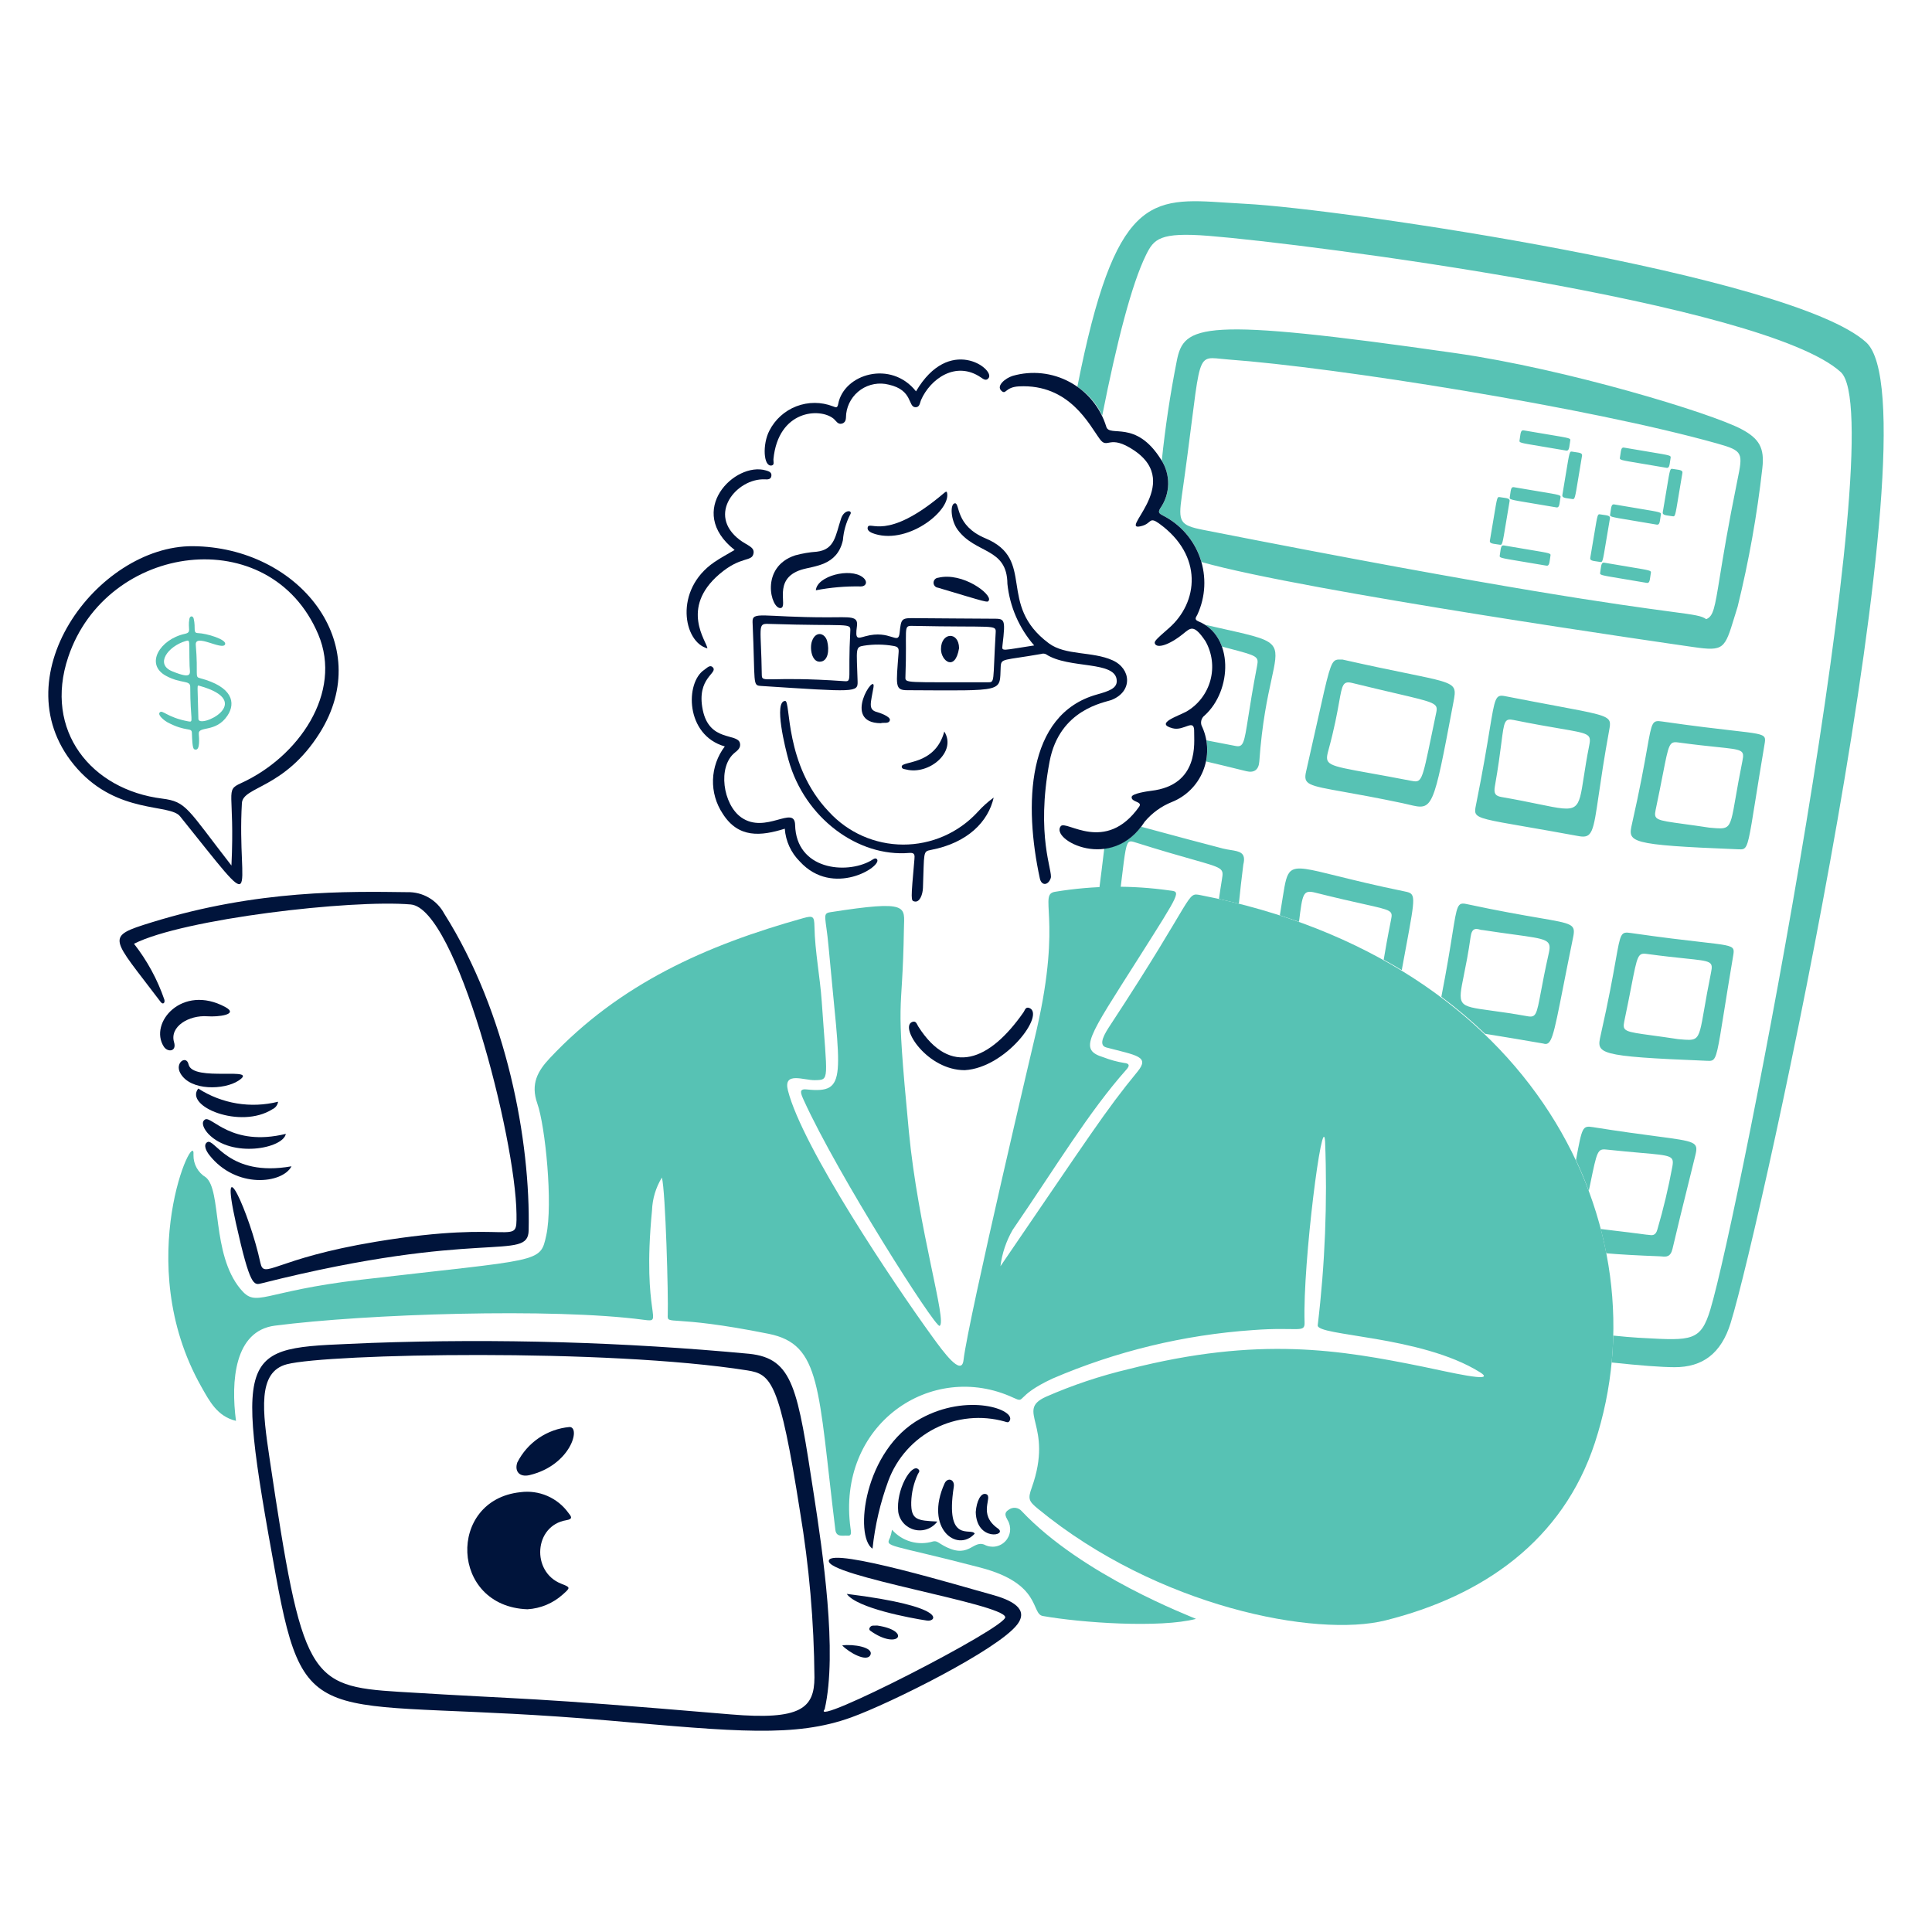 <svg width="300" height="300" viewBox="0 0 300 300" fill="none" xmlns="http://www.w3.org/2000/svg">
<path d="M29.951 84.813C46.301 84.933 58.451 99.883 49.613 113.868C44.159 122.505 37.713 122.086 37.562 124.711C36.75 138.877 41.084 143.1 27.954 126.75C26.369 124.777 18.371 126.45 12.054 119.424C-0.403 105.537 15.059 84.704 29.951 84.813ZM35.939 134.4C36.488 122.758 34.842 122.783 37.407 121.617C46.356 117.552 53.252 107.56 49.419 98.508C41.951 80.868 16.56 84.236 10.592 102.033C6.75 113.474 14.183 122.629 25.167 124.005C28.998 124.483 29.043 125.541 35.939 134.4Z" fill="#00143B"/>
<path d="M30.402 100.138C30.801 104.907 30.2 105.088 31.046 105.304C36.138 106.638 36.648 109.149 35.31 111.136C33.51 113.817 30.777 112.678 30.867 113.95C30.92 114.69 31.064 116.425 30.396 116.397C30.023 116.38 29.88 116.341 29.796 113.793C29.765 112.893 28.904 113.713 25.974 112.143C25.59 111.936 24.44 111.063 24.788 110.643C25.217 110.122 25.875 111.393 29.24 112.015C30.14 112.179 29.54 111.945 29.54 106.644C29.54 105.576 28.128 106.212 25.79 104.95C22.433 103.135 24.864 99.261 28.685 98.428C29.826 98.18 29.115 97.694 29.408 96.094C29.498 95.6 29.963 95.579 30.078 96.07C30.432 97.587 29.909 98.286 30.746 98.307C32.042 98.34 35.292 99.305 34.946 100.068C34.5 101.05 30.248 98.284 30.402 100.138ZM30.956 106.488C30.533 106.369 30.693 106.224 30.806 111.631C30.837 113.262 39.956 108.997 30.956 106.488ZM29.438 103.407C29.324 99.432 29.607 99.308 28.815 99.544C26.081 100.36 24.015 103.137 26.754 104.245C30.024 105.57 29.471 104.569 29.438 103.407Z" fill="#57c2b4"/>
<path fill-rule="evenodd" clip-rule="evenodd" d="M289.781 53.16C278.274 42.684 208.169 32.4 193.417 31.65C192.38 31.597 191.389 31.532 190.438 31.469C178.63 30.688 173.158 30.326 167.291 60.05C168.874 61.115 170.254 62.591 171.154 64.527C173.413 53.113 175.735 44.093 177.947 39.6C179.174 37.108 180.067 36.022 187.697 36.625C202.835 37.825 274.009 47.001 285.832 57.775C294.049 65.262 270.074 188.442 265.582 203.339C264.097 208.26 262.663 208.181 255.16 207.764C254.89 207.749 254.611 207.732 254.323 207.717C253.381 207.666 252.076 207.551 250.505 207.389C250.471 208.793 250.387 210.186 250.252 211.565C254.537 212.027 257.921 212.288 260 212.297C264.386 212.319 267.269 210.155 268.728 205.448C273.584 189.798 301.13 63.492 289.781 53.16ZM249.422 194.61C251.539 194.796 254.242 194.945 257.674 195.075C257.788 195.08 257.903 195.09 258.019 195.099C258.713 195.162 259.4 195.224 259.709 193.904C260.48 190.595 261.298 187.301 262.114 184.007L262.117 183.996C262.496 182.46 262.877 180.926 263.254 179.388C263.762 177.308 263.345 177.252 257.138 176.432H257.137C254.787 176.121 251.609 175.701 247.339 175.02C245.719 174.762 245.671 175.019 244.739 180.009C244.732 180.051 244.723 180.093 244.715 180.137C245.452 181.716 246.116 183.312 246.709 184.917C246.793 184.512 246.872 184.131 246.946 183.774C247.997 178.695 248.066 178.356 249.463 178.505C251.68 178.742 253.435 178.895 254.821 179.018H254.822C259.558 179.433 259.97 179.469 259.687 181.121C259.077 184.431 258.298 187.709 257.35 190.938C257.079 191.909 256.516 191.826 256.043 191.757C255.92 191.739 255.803 191.721 255.7 191.724C253.666 191.448 252.031 191.256 250.724 191.102C249.874 191.001 249.161 190.916 248.567 190.836C248.894 192.093 249.179 193.352 249.422 194.61ZM230.602 160.527C230.972 160.587 231.361 160.65 231.767 160.718H231.769H231.776C233.869 161.06 236.453 161.483 239.641 162.041C240.914 162.456 241.178 161.117 242.734 153.228C243.142 151.155 243.64 148.632 244.268 145.569C244.69 143.51 244.277 143.439 238.919 142.52C236.413 142.09 232.823 141.474 227.731 140.382C226.318 140.074 226.243 140.537 225.512 145.112V145.112C225.166 147.286 224.67 150.389 223.812 154.779C226.251 156.6 228.514 158.522 230.602 160.527ZM217.664 150.642C217.909 149.306 218.128 148.12 218.323 147.068L218.326 147.059L218.327 147.05V147.046L218.329 147.044C219.851 138.836 219.862 138.778 218.068 138.411C213.53 137.482 210.151 136.645 207.616 136.018C203.302 134.949 201.437 134.487 200.483 135.216C199.759 135.77 199.558 137.011 199.205 139.196L199.129 139.675L199.088 139.923C198.968 140.656 198.85 141.397 198.734 142.134C199.742 142.456 200.734 142.791 201.71 143.138C201.71 143.127 201.712 143.117 201.713 143.106C202.252 138.744 202.328 138.131 204.251 138.615C207.601 139.457 210.028 139.998 211.777 140.388C216.22 141.379 216.289 141.394 215.99 142.875C215.461 145.501 215.114 147.503 214.859 149.02C215.815 149.547 216.749 150.089 217.664 150.642ZM192.373 140.323C192.55 138.546 192.769 136.53 193.061 134.25C193.532 132.378 192.485 132.211 191.08 131.987V131.987C190.702 131.926 190.298 131.862 189.89 131.759C185.813 130.701 182.668 129.85 180.239 129.192L180.238 129.192L180.235 129.191V129.191V129.191H180.233V129.191V129.191H180.232V129.191C179.066 128.875 178.066 128.604 177.206 128.377C175.768 130.236 173.827 131.446 171.469 131.745C171.182 134.201 170.917 136.279 170.689 138.039C171.766 138.028 172.868 138.037 173.983 138.062C174.037 137.615 174.088 137.193 174.136 136.796C174.691 132.19 174.848 130.887 175.408 130.681C175.63 130.6 175.913 130.689 176.309 130.814L176.36 130.83C180.335 132.084 183.164 132.884 185.167 133.451C189.977 134.813 190.025 134.826 189.745 136.53C189.56 137.648 189.409 138.667 189.278 139.593C190.325 139.824 191.356 140.068 192.373 140.323ZM187.268 118.236C189.092 118.664 191.164 119.161 193.514 119.748C194.728 120.048 195.452 119.547 195.544 118.248C195.967 112.229 196.838 108.242 197.434 105.516V105.516C197.996 102.937 198.314 101.486 197.774 100.508C197.078 99.249 194.962 98.774 190.118 97.69C189.214 97.487 188.215 97.263 187.112 97.009C188.38 97.815 189.248 99.013 189.746 100.399C190.111 100.495 190.453 100.585 190.772 100.67V100.67L190.774 100.67V100.67C195.305 101.865 195.485 101.912 195.191 103.44C194.521 106.93 194.119 109.486 193.828 111.339C193.195 115.377 193.085 116.075 191.851 115.832C190.151 115.498 188.651 115.212 187.327 114.959C187.405 115.406 187.447 115.859 187.454 116.315C187.463 116.962 187.4 117.606 187.268 118.236ZM186.566 87.269C202.534 91.811 260.374 100.105 262.897 100.467L262.982 100.479C267.688 101.16 267.814 100.746 269.314 95.842V95.841L269.318 95.827C269.468 95.334 269.633 94.796 269.818 94.209C271.561 87.129 272.843 79.943 273.656 72.697C274.023 69.538 273.151 68.107 270.451 66.658C265.765 64.15 243.223 57.3 226.051 54.84C186.301 49.14 183.817 50.431 182.722 56.079C181.711 61.191 180.937 66.346 180.401 71.527C181.073 72.615 181.42 73.874 181.4 75.156C181.379 76.492 180.961 77.791 180.197 78.888C179.818 79.51 179.915 79.697 180.557 80.04C183.278 81.403 185.362 83.771 186.367 86.644C186.44 86.851 186.506 87.059 186.566 87.269ZM269.753 74.719C268.322 81.747 267.559 86.448 267.046 89.611C266.26 94.457 266.06 95.69 264.94 96.142C264.2 95.613 263.246 95.485 259.379 94.968C252.01 93.982 234.058 91.58 186.842 82.281C183.172 81.559 182.942 81.031 183.512 77.013C184.208 72.153 184.685 68.38 185.056 65.455C185.926 58.577 186.203 56.392 187.319 55.805C187.84 55.532 188.54 55.606 189.569 55.714C189.929 55.752 190.33 55.794 190.775 55.827C207.299 57.027 246.638 63.235 266.675 68.877C270.71 70.014 270.649 70.315 269.779 74.589L269.752 74.719H269.753ZM218.324 104.523V104.523C215.87 104.021 212.656 103.364 208.46 102.415C208.388 102.415 208.319 102.413 208.253 102.412C207.929 102.406 207.673 102.402 207.451 102.486C206.614 102.805 206.26 104.395 204.568 111.983V111.985C204.098 114.094 203.525 116.666 202.81 119.802C202.342 121.833 203.093 121.967 208.688 122.965L208.69 122.965C210.89 123.358 213.839 123.884 217.759 124.711C218.125 124.788 218.461 124.869 218.771 124.943C222.502 125.832 222.521 125.837 225.64 109.291L225.68 109.074C225.869 108.079 225.995 107.421 225.769 106.924C225.327 105.955 223.553 105.592 218.324 104.523ZM216.67 107.648C222.859 109.093 223.324 109.201 223.024 110.623C222.749 111.926 222.512 113.074 222.304 114.086L222.301 114.098V114.099C220.76 121.554 220.759 121.559 219.034 121.224C216.479 120.728 214.406 120.355 212.729 120.053C206 118.843 205.651 118.78 206.269 116.524C207.211 113.09 207.641 110.68 207.934 109.038V109.038C208.424 106.295 208.531 105.698 210.002 106.059C212.747 106.732 214.933 107.243 216.668 107.648L216.67 107.648ZM230.251 144.42C230.12 144.431 229.96 144.388 229.787 144.343C229.235 144.197 228.56 144.019 228.359 145.452C227.999 148.013 227.606 149.953 227.306 151.434C226.834 153.765 226.591 154.959 227.072 155.654C227.576 156.384 228.881 156.563 231.556 156.927H231.557C233.003 157.125 234.85 157.377 237.185 157.8C238.514 158.04 238.609 157.535 239.267 154.031V154.029C239.539 152.58 239.908 150.62 240.499 147.988C240.964 145.918 240.299 145.827 235.054 145.109L235.052 145.109L235.051 145.109C233.75 144.931 232.168 144.714 230.251 144.42ZM229.126 126.267C229.45 127.08 231.1 127.366 236.894 128.369V128.369L236.899 128.369C239.035 128.739 241.735 129.207 245.14 129.834C247.255 130.225 247.406 129.194 248.255 123.384V123.383C248.608 120.968 249.082 117.726 249.868 113.416L249.871 113.398C249.982 112.785 250.063 112.345 249.923 111.992C249.566 111.09 247.777 110.756 241.424 109.569H241.423L241.421 109.568V109.568C239.363 109.184 236.828 108.71 233.71 108.099C232.216 107.807 232.135 108.299 231.302 113.355C230.884 115.899 230.275 119.598 229.201 124.933L229.195 124.966C229.079 125.536 228.997 125.943 229.126 126.267ZM242.21 113.126C246.755 113.903 247.127 113.966 246.778 115.725C246.379 117.727 246.127 119.355 245.924 120.668C245.521 123.282 245.309 124.646 244.522 125.219C243.662 125.846 242.114 125.527 238.874 124.859C237.371 124.55 235.504 124.165 233.173 123.765C232.235 123.601 231.917 123.27 232.123 122.101C232.655 119.077 232.936 116.893 233.135 115.333V115.33V115.33V115.33C233.564 111.982 233.624 111.515 235.033 111.801C238.153 112.434 240.482 112.831 242.209 113.126H242.21ZM250.874 149.17V149.17V149.172C250.45 151.56 249.802 155.207 248.551 160.739L248.548 160.754C247.904 163.623 247.813 164.028 264.935 164.715L265.064 164.721C265.394 164.736 265.648 164.747 265.858 164.657C266.545 164.363 266.767 162.978 267.713 157.049C268.063 154.866 268.509 152.069 269.114 148.482V148.481V148.481C269.2 147.971 269.258 147.623 269.132 147.366C268.859 146.81 267.721 146.681 264.127 146.271C261.745 145.999 258.284 145.605 253.282 144.882C251.678 144.65 251.651 144.804 250.874 149.17ZM263.228 161.247C262.75 161.55 262.039 161.486 260.839 161.379L260.539 161.352H260.551C258.946 161.108 257.633 160.929 256.564 160.782C252.287 160.197 251.896 160.145 252.217 158.595C252.686 156.36 253.033 154.589 253.306 153.189L253.307 153.18C254.252 148.33 254.33 147.936 255.719 148.125C258.304 148.477 260.251 148.68 261.71 148.832C265.777 149.255 266.039 149.283 265.685 151.031C265.205 153.393 264.886 155.234 264.638 156.663C264.128 159.606 263.92 160.809 263.228 161.247ZM255.745 116.334V116.334C256.52 111.964 256.547 111.809 258.152 112.041C263.158 112.764 266.618 113.159 269 113.431H269.002C272.593 113.841 273.73 113.97 274.004 114.525C274.13 114.783 274.072 115.131 273.985 115.641V115.641C273.38 119.225 272.933 122.022 272.585 124.203L272.584 124.206C271.637 130.136 271.415 131.52 270.726 131.815C270.518 131.905 270.264 131.894 269.934 131.879L269.805 131.874C252.677 131.19 252.769 130.786 253.418 127.914L253.421 127.899C254.672 122.369 255.32 118.722 255.745 116.334ZM265.709 128.541C266.909 128.648 267.62 128.712 268.098 128.41C268.791 127.972 269 126.768 269.51 123.821V123.821V123.82C269.758 122.391 270.077 120.552 270.555 118.192C270.911 116.445 270.649 116.418 266.578 115.994C265.118 115.842 263.171 115.639 260.59 115.288C259.207 115.101 259.13 115.491 258.196 120.277V120.277L258.194 120.282C257.918 121.694 257.567 123.486 257.087 125.758C256.76 127.306 257.158 127.36 261.436 127.945V127.946L261.437 127.946C262.504 128.092 263.812 128.271 265.409 128.514L265.709 128.541ZM254.797 71.97C255.797 72.136 257.098 72.352 258.79 72.644C259.184 72.711 259.244 72.27 259.334 71.621V71.62C259.357 71.46 259.381 71.286 259.412 71.105C259.477 70.726 259.45 70.721 256.18 70.179C255.176 70.013 253.868 69.796 252.164 69.502C251.771 69.434 251.709 69.874 251.621 70.523C251.599 70.684 251.575 70.858 251.543 71.04C251.477 71.42 251.506 71.424 254.797 71.97ZM253.325 80.801C249.988 80.249 249.959 80.244 250.025 79.863C250.057 79.681 250.08 79.508 250.102 79.347C250.191 78.697 250.253 78.257 250.648 78.324C252.341 78.616 253.643 78.832 254.644 78.998C257.931 79.543 257.959 79.548 257.894 79.926C257.863 80.108 257.84 80.281 257.818 80.441C257.729 81.095 257.669 81.534 257.273 81.465C255.607 81.179 254.32 80.966 253.325 80.801ZM251.729 89.839C252.73 90.005 254.03 90.22 255.722 90.511C256.115 90.582 256.175 90.141 256.265 89.492V89.491C256.288 89.33 256.312 89.156 256.343 88.974C256.409 88.594 256.381 88.59 253.09 88.044L253.088 88.044L253.084 88.043L253.081 88.042C252.082 87.877 250.784 87.661 249.097 87.371C248.696 87.302 248.635 87.758 248.545 88.424V88.426L248.543 88.431V88.433C248.524 88.582 248.501 88.742 248.474 88.909C248.408 89.289 248.437 89.294 251.729 89.839ZM248.471 87.259C248.287 87.227 248.111 87.203 247.949 87.181C247.303 87.091 246.865 87.03 246.932 86.637C247.201 85.074 247.402 83.867 247.555 82.936L247.556 82.933C248.063 79.862 248.074 79.803 248.453 79.869C248.622 79.897 248.786 79.919 248.939 79.939C249.605 80.029 250.06 80.091 249.992 80.491C249.724 82.052 249.524 83.257 249.37 84.187V84.187C248.861 87.267 248.851 87.324 248.471 87.259ZM259.244 80.096C259.396 80.116 259.559 80.138 259.73 80.166C260.114 80.231 260.126 80.157 260.636 77.065V77.059C260.788 76.141 260.982 74.956 261.245 73.43C261.312 73.035 260.872 72.974 260.222 72.885C260.062 72.862 259.887 72.838 259.706 72.807C259.326 72.742 259.313 72.818 258.811 75.863V75.863V75.863V75.864V75.864V75.864V75.864V75.865L258.809 75.879C258.656 76.803 258.458 77.999 258.193 79.545C258.122 79.944 258.578 80.006 259.244 80.096ZM243.203 69.966C241.499 69.672 240.191 69.455 239.188 69.289C235.919 68.747 235.891 68.743 235.955 68.364C235.982 68.194 236.005 68.032 236.026 67.88V67.878V67.878C236.116 67.212 236.177 66.757 236.578 66.825C238.273 67.117 239.576 67.333 240.578 67.499C243.862 68.044 243.89 68.049 243.826 68.427C243.794 68.609 243.77 68.782 243.748 68.943C243.659 69.593 243.598 70.033 243.203 69.966ZM237.737 78.124L237.739 78.124L237.74 78.125C238.733 78.289 240.02 78.503 241.685 78.789C242.083 78.856 242.143 78.415 242.231 77.765C242.254 77.605 242.276 77.431 242.308 77.25C242.372 76.871 242.345 76.867 239.074 76.324L239.072 76.324L239.069 76.324C238.067 76.157 236.762 75.941 235.061 75.648C234.661 75.578 234.599 76.034 234.509 76.7C234.488 76.852 234.467 77.015 234.439 77.185C234.373 77.567 234.401 77.572 237.737 78.124ZM240.131 87.835C238.474 87.551 237.191 87.338 236.2 87.174C232.847 86.619 232.819 86.614 232.885 86.233C232.912 86.063 232.934 85.9 232.955 85.747V85.747C233.045 85.081 233.107 84.625 233.507 84.694C235.208 84.987 236.513 85.204 237.517 85.37L237.518 85.37L237.52 85.371C240.791 85.913 240.818 85.918 240.754 86.296C240.724 86.473 240.701 86.641 240.68 86.798V86.8C240.59 87.457 240.53 87.904 240.131 87.835ZM232.399 84.512C232.552 84.532 232.714 84.554 232.885 84.582C233.278 84.65 233.288 84.589 233.846 81.188C233.992 80.307 234.173 79.201 234.409 77.814C234.476 77.415 234.02 77.353 233.354 77.264C233.201 77.243 233.038 77.221 232.867 77.193C232.487 77.127 232.477 77.186 231.968 80.26V80.262V80.264C231.814 81.194 231.614 82.399 231.346 83.96C231.277 84.36 231.733 84.422 232.399 84.511V84.512ZM243.658 77.419C242.992 77.329 242.534 77.268 242.602 76.867C242.834 75.489 243.016 74.389 243.158 73.511L243.16 73.507C243.71 70.144 243.724 70.063 244.117 70.129C244.3 70.161 244.475 70.186 244.637 70.208C245.285 70.298 245.725 70.36 245.659 70.752C245.42 72.158 245.237 73.275 245.093 74.161L245.092 74.166C244.549 77.478 244.536 77.557 244.144 77.49C243.972 77.462 243.811 77.44 243.658 77.419Z" fill="#57c2b4"/>
<path d="M155.347 196.622C169.288 176.244 171.574 172.563 176.632 166.401C178.563 164.049 176.566 163.904 171.792 162.651C170.403 162.287 171.601 160.401 172.392 159.201C185.907 138.613 184.119 138.549 186.474 139.008C238.285 149.083 258.61 190.643 247.647 224.043C242.682 239.169 230.364 247.818 215.122 251.618C204.385 254.295 179.791 249.566 161.22 234.32C159.72 233.094 159.585 232.751 160.213 230.99C163.701 221.216 157.609 219.095 162.385 216.903C166.537 215.081 170.845 213.639 175.257 212.594C195.546 207.419 208.191 209.634 220.962 212.22C224.424 212.921 232.776 214.931 229.789 213.069C220.618 207.356 204.348 207.486 204.616 205.775C205.749 196.31 206.131 186.771 205.759 177.246C205.393 172.047 202.269 196.154 202.573 205.325C202.632 207.083 201.633 205.995 194.556 206.535C183.826 207.273 173.298 209.822 163.417 214.071C157.429 216.866 159.384 217.971 157.348 217.034C144.645 211.148 129.844 221.168 132.07 237.324C132.139 237.825 132.313 238.538 131.598 238.46C130.948 238.389 129.865 238.775 129.715 237.56C127.002 215.442 127.534 208.749 119.337 207.11C103.86 204.009 103.614 205.91 103.686 204.15C103.8 201.344 103.344 184.95 102.778 182.85C101.838 184.386 101.31 186.14 101.245 187.94C99.622 204.674 103.285 205.382 99.96 204.938C85.836 203.057 56.806 204.024 42.676 205.848C36.397 206.658 35.83 214.461 36.643 220.631C33.73 219.936 32.523 217.562 31.243 215.297C20.301 195.905 30.396 174.663 30.043 179.339C30.027 180.033 30.195 180.72 30.529 181.328C30.864 181.937 31.353 182.447 31.948 182.805C34.462 184.814 32.8 194.679 37.335 200.151C39.855 203.192 40.531 200.526 56.005 198.72C84.136 195.437 83.868 196.209 84.828 191.804C85.878 186.95 84.678 174.866 83.434 171.354C82.347 168.278 83.526 166.28 85.362 164.322C96.214 152.757 109.662 146.772 124.708 142.572C126.259 142.138 126.438 142.281 126.468 143.874C126.544 147.786 127.332 151.628 127.6 155.522C128.452 167.895 128.872 167.672 126.538 167.727C124.836 167.772 121.588 166.317 122.347 169.319C124.575 178.131 138.784 199.31 144.79 207.584C146.433 209.847 149.31 213.827 149.613 211.208C150.349 204.822 160.962 159.935 160.968 159.908C165.046 142.126 161.062 138.831 163.945 138.457C169.798 137.499 175.762 137.438 181.633 138.274C183.348 138.478 183.421 138.315 176.895 148.614C168.811 161.373 167.436 162.968 171.399 164.195C172.417 164.588 173.472 164.876 174.549 165.051C175.456 165.137 175.405 165.521 174.916 166.071C169.038 172.697 164.106 180.963 157.239 190.983C156.24 192.719 155.596 194.636 155.347 196.622Z" fill="#57c2b4"/>
<path d="M156.093 251.1C155.756 249.012 128.145 244.717 128.702 242.314C129.183 240.232 149.669 246.441 153.915 247.588C157.083 248.446 159.842 249.82 157.938 252.277C154.917 256.177 138.323 264.454 132.18 266.677C123.48 269.827 114.254 268.887 94.569 267.165C49.736 263.244 47.507 270.315 42.819 244.593C36.069 207.501 37.404 209.475 57.707 208.528C77.268 207.828 96.855 208.392 116.343 210.216C123.203 210.943 123.843 215.635 126.362 231.999C127.727 240.861 130.085 256.578 128.055 265.41C125.478 268.471 156.354 252.7 156.093 251.1ZM44.55 211.839C39.936 213.039 40.763 219.103 41.87 226.539C46.928 260.496 47.912 261.84 61.97 262.705C83.672 264.042 80.103 263.382 113.468 266.211C124.341 267.133 126.455 265.24 126.467 260.466C126.398 251.817 125.646 243.186 124.217 234.655C121.058 214.537 119.768 213.384 116.045 212.794C94.2 209.34 50.897 210.196 44.55 211.839Z" fill="#00143B"/>
<path d="M140.362 144.162C140.123 159.131 138.95 152.918 141.127 175.685C142.577 190.868 147.143 205.395 145.894 205.878C145.19 206.151 130.105 182.463 124.832 170.888C124.316 169.755 124.019 169.038 125.245 169.166C131.77 169.844 130.495 167.318 128.65 146.899C128.243 142.399 127.636 141.85 128.92 141.649C141.337 139.707 140.416 140.769 140.362 144.162Z" fill="#57c2b4"/>
<path d="M20.807 146.55C22.851 149.157 24.444 152.088 25.52 155.222C25.658 155.729 25.304 156.056 24.948 155.585C17.271 145.412 16.167 145.506 23.561 143.219C40.037 138.119 54.14 138.419 63.263 138.536C64.429 138.506 65.581 138.802 66.59 139.389C67.598 139.976 68.424 140.832 68.975 141.861C78.725 157.296 82.382 177.236 82.089 191.061C81.986 195.947 74.639 190.701 40.614 199.274C39.414 199.574 38.858 199.889 36.639 189.95C33.878 177.581 38.789 188.421 40.427 196.068C41.012 198.797 42.464 195.456 58.371 192.815C80.121 189.204 80.259 193.893 80.201 188.531C80.072 176.606 70.833 141.039 63.774 140.444C54.545 139.65 28.418 142.676 20.807 146.55Z" fill="#00143B"/>
<path d="M160.588 100.224C158.252 97.542 156.8 94.207 156.43 90.67C156.388 84.988 151.507 86.076 148.697 82.248C147.598 80.748 147.497 78.177 148.291 78.151C149.084 78.126 148.291 81.615 153.016 83.589C160.951 86.911 154.709 93.831 162.866 99.895C165.458 101.823 169.582 101.104 172.751 102.526C175.673 103.839 175.901 107.358 172.627 108.676C171.577 109.096 164.527 110.064 162.979 118.246C160.79 129.858 163.522 135.292 163.157 136.354C162.755 137.529 161.719 137.566 161.467 136.407C159.023 125.142 159.283 110.94 170.317 107.845C172.199 107.319 173.431 106.893 173.41 105.73C173.35 102.51 165.977 103.941 162.418 101.59C162.307 101.534 162.187 101.501 162.062 101.493C161.939 101.484 161.815 101.501 161.698 101.542C155.746 102.592 155.456 102.171 155.386 103.554C155.185 107.509 156.302 107.245 140.864 107.175C138.925 107.166 139.148 106.48 139.538 101.269C139.583 100.65 139.426 100.419 138.767 100.306C137.236 100.035 135.671 100.02 134.135 100.261C132.785 100.477 133.013 100.653 133.168 105.811C133.219 107.551 132.833 107.461 118.208 106.516C116.801 106.425 117.295 106.38 116.858 96.607C116.779 94.839 118.358 95.857 128.491 95.857C132.041 95.857 133.291 95.587 133.064 97.239C132.764 99.387 133.168 99.129 134.381 98.796C138.281 97.725 139.472 100.273 139.687 98.289C139.942 95.925 139.957 95.958 142.369 95.991C146.189 96.043 150.011 96.027 153.835 96.07C156.005 96.096 156.193 95.787 155.659 100.255C155.549 101.2 155.597 100.98 160.588 100.224ZM132.032 98.041C132.109 96.621 132.005 97.291 119.267 96.876C117.581 96.82 118.187 97.35 118.291 104.809C118.309 106.159 119.041 104.923 131.14 105.774C132.358 105.859 131.636 105.441 132.032 98.041ZM153.343 105.945C154.532 105.945 154.144 106.075 154.609 98.22C154.685 96.931 154.442 97.455 141.644 97.186C140.177 97.155 140.881 97.504 140.594 105.124C140.557 106.12 140.557 105.915 153.343 105.945Z" fill="#00143B"/>
<path d="M164.712 128.29C165.542 127.255 171.642 132.654 176.879 125.275C177.492 124.411 175.622 124.602 175.725 123.741C175.79 123.213 178.199 122.862 178.725 122.8C186.321 121.918 185.384 115.173 185.43 113.704C185.504 111.355 183.918 113.586 182.064 113.082C179.276 112.332 182.856 111.237 184.241 110.484C186.068 109.415 187.4 107.67 187.952 105.626C188.502 103.583 188.226 101.404 187.184 99.562C185.333 96.811 184.856 97.516 183.666 98.463C181.44 100.237 179.721 100.651 179.36 99.999C179.157 99.631 179.381 99.391 181.503 97.54C186.093 93.537 186.857 86.245 179.991 81.295C178.443 80.179 178.82 81.229 177.393 81.645C173.121 82.885 183.956 75.234 176.115 69.945C172.19 67.299 172.013 69.853 170.781 68.185C169.131 65.953 166.065 59.604 158.241 59.994C156.035 60.103 156.243 61.372 155.495 60.682C154.647 59.904 156.131 58.713 157.239 58.368C160.211 57.511 163.401 57.856 166.121 59.33C168.84 60.803 170.871 63.287 171.777 66.244C172.269 68.004 176.361 65.044 180.303 71.388C181.032 72.507 181.412 73.819 181.391 75.155C181.37 76.492 180.951 77.791 180.188 78.888C179.808 79.512 179.907 79.698 180.548 80.04C183.266 81.406 185.348 83.774 186.353 86.646C187.358 89.517 187.206 92.667 185.933 95.43C185.783 95.785 185.319 96.171 186.096 96.489C191.588 98.739 191.36 107.203 187.052 111.099C186.777 111.304 186.59 111.604 186.525 111.94C186.459 112.276 186.522 112.624 186.699 112.917C187.173 113.988 187.428 115.143 187.445 116.315C187.463 117.486 187.244 118.649 186.803 119.733C186.36 120.818 185.705 121.803 184.874 122.628C184.043 123.454 183.053 124.103 181.965 124.537C180.332 125.191 178.884 126.239 177.753 127.587C172.667 135.547 163.032 130.384 164.712 128.29Z" fill="#00143B"/>
<path d="M138.513 237.539C139.284 238.419 140.293 239.06 141.418 239.382C142.543 239.706 143.737 239.697 144.858 239.36C145.38 239.219 145.715 239.522 146.112 239.766C150.405 242.399 150.927 239.108 152.843 239.85C153.369 240.132 153.974 240.234 154.563 240.14C155.153 240.045 155.696 239.759 156.107 239.325C156.518 238.892 156.776 238.335 156.839 237.741C156.903 237.149 156.77 236.55 156.461 236.039C156.149 235.454 155.838 234.917 156.611 234.446C156.912 234.209 157.295 234.098 157.677 234.138C158.058 234.177 158.411 234.365 158.657 234.659C168.12 244.664 184.826 250.952 185.715 251.381C180.107 252.834 167.897 251.99 161.928 250.931C160.055 250.601 161.801 245.912 152.229 243.414C137.762 239.637 137.445 240.32 138.204 238.755C138.342 238.359 138.445 237.953 138.513 237.539Z" fill="#57c2b4"/>
<path d="M121.861 128.681C118.147 129.842 114.661 130.191 112.226 126.353C111.185 124.794 110.657 122.95 110.714 121.077C110.772 119.203 111.412 117.395 112.547 115.904C106.384 114.152 106.388 105.968 109.361 104.007C109.747 103.752 110.224 103.17 110.66 103.599C111.623 104.544 108.088 105.174 109.124 110.235C110.149 115.241 114.494 113.799 114.893 115.377C115.069 116.072 114.581 116.49 114.128 116.849C111.374 119.028 112.265 124.922 115.093 126.921C118.879 129.597 123.388 124.922 123.464 128.09C123.629 135.051 131.357 135.81 135.199 133.662C135.499 133.496 135.94 133.079 136.195 133.446C136.97 134.558 129.337 139.392 124.195 133.773C122.827 132.413 121.998 130.604 121.861 128.681Z" fill="#00143B"/>
<path d="M154.297 123.85C153.466 127.546 150.304 130.885 144.514 131.986C143.299 132.217 143.521 132.319 143.314 137.88C143.278 138.862 142.835 140.16 142.009 139.98C141.427 139.852 141.43 139.815 141.992 133.42C142.048 132.795 142.058 132.37 141.208 132.441C133.271 133.126 124.964 127.066 122.444 118.023C121.955 116.272 120.101 108.892 121.919 108.84C122.819 108.813 121.769 118.788 128.696 126.034C130.16 127.639 131.941 128.923 133.926 129.803C135.912 130.683 138.059 131.141 140.231 131.147C142.403 131.154 144.553 130.708 146.544 129.84C148.535 128.971 150.323 127.698 151.796 126.102C152.546 125.264 153.385 124.509 154.297 123.85Z" fill="#00143B"/>
<path d="M142.237 60.768C147.397 51.997 154.447 57.274 153.535 58.668C153.171 59.223 152.698 58.873 152.335 58.621C148.426 55.936 144.448 58.848 143.018 62.115C142.829 62.545 142.831 63.232 142.175 63.235C140.933 63.235 141.829 60.576 137.996 59.724C137.262 59.538 136.497 59.511 135.751 59.645C135.006 59.778 134.297 60.069 133.673 60.497C133.048 60.926 132.522 61.483 132.13 62.13C131.737 62.778 131.487 63.502 131.396 64.254C131.323 64.804 131.494 65.53 130.765 65.769C130.109 65.983 129.827 65.335 129.427 65.007C127.315 63.28 120.847 63.649 120.098 71.307C120.065 71.644 120.307 72.196 119.816 72.282C118.538 72.504 118.366 69.001 119.464 66.882C120.347 65.14 121.845 63.789 123.667 63.088C125.49 62.388 127.507 62.389 129.329 63.091C129.755 63.241 130.024 63.436 130.153 62.742C131.015 58.05 138.365 55.86 142.237 60.768Z" fill="#00143B"/>
<path d="M135.485 240.484C132.617 238.56 134.135 225.144 142.941 220.285C150.258 216.246 157.791 218.889 156.779 220.618C156.564 220.986 156.303 220.816 156.021 220.737C152.405 219.72 148.539 220.099 145.19 221.802C141.841 223.503 139.255 226.402 137.945 229.923C136.691 233.328 135.865 236.875 135.485 240.484Z" fill="#00143B"/>
<path d="M109.848 100.678C106.134 99.732 104.588 91.62 110.91 87.294C111.909 86.61 112.983 86.043 114.071 85.396C106.368 79.324 114.114 71.638 118.926 73.047C119.376 73.18 119.883 73.329 119.775 73.936C119.679 74.482 119.175 74.452 118.755 74.433C114.431 74.245 109.653 79.885 114.872 83.838C116.001 84.694 117.171 84.922 117.011 85.905C116.777 87.331 115.1 86.238 111.681 89.176C105.545 94.453 109.746 99.6 109.848 100.678Z" fill="#00143B"/>
<path d="M149.804 166.176C143.987 166.186 139.696 159.554 141.607 158.705C142.235 158.426 142.357 159.018 142.588 159.392C147.584 167.249 153.688 164.716 158.938 157.173C159.148 156.873 159.238 156.294 159.824 156.515C162.355 157.469 156.232 165.798 149.804 166.176Z" fill="#00143B"/>
<path d="M37.013 167.816C40.531 165.506 29.9 168.089 29.281 165.282C28.951 163.782 27.086 165.02 28.01 166.659C29.575 169.439 34.846 169.241 37.013 167.816Z" fill="#00143B"/>
<path d="M30.788 169.029C28.595 171.786 37.318 175.401 42.301 172.241C42.534 172.136 42.737 171.975 42.891 171.771C43.045 171.567 43.145 171.329 43.181 171.075C41.086 171.6 38.904 171.689 36.773 171.338C34.641 170.985 32.604 170.199 30.788 169.029Z" fill="#00143B"/>
<path d="M123.484 86.233C124.578 85.936 125.699 85.746 126.83 85.668C129.656 85.332 129.727 83.131 130.609 80.506C131.104 79.035 132.506 79.189 132.002 79.926C131.373 81.159 130.993 82.504 130.885 83.884C129.994 87.915 126.34 87.853 124.394 88.479C119.86 89.935 122.461 94.252 121.222 94.417C119.723 94.617 117.919 88.05 123.484 86.233Z" fill="#00143B"/>
<path d="M32.23 157.809C29.314 157.593 26.305 159.409 27.029 161.842C27.466 163.312 26.026 163.441 25.433 162.514C23.083 158.835 28.284 152.764 34.968 156.364C37.201 157.567 33.79 157.926 32.23 157.809Z" fill="#00143B"/>
<path d="M45.261 181.103C43.899 183.788 36.671 184.676 32.496 179.345C32.046 178.76 31.514 177.779 32.178 177.36C33.344 176.625 35.435 182.841 45.261 181.103Z" fill="#00143B"/>
<path d="M44.383 176.067C43.965 178.338 36.028 179.873 32.374 176.088C31.722 175.413 31.105 174.279 31.837 173.838C32.86 173.205 35.889 178.137 44.383 176.067Z" fill="#00143B"/>
<path d="M147.011 76.35C147.945 79.021 141.245 84.535 135.897 82.929C135.323 82.758 134.58 82.447 134.741 81.87C135.041 80.775 137.583 84.198 146.492 76.644C146.859 76.33 146.735 76.416 147.011 76.35Z" fill="#00143B"/>
<path d="M145.543 236.267C145.146 236.802 144.6 237.209 143.973 237.435C143.347 237.662 142.667 237.698 142.02 237.54C141.372 237.381 140.786 237.036 140.334 236.546C139.882 236.057 139.585 235.445 139.48 234.786C139.087 231.359 141.53 227.169 142.6 228.143C142.93 228.443 142.624 228.68 142.517 228.917C141.883 230.288 141.535 231.776 141.496 233.286C141.449 236.048 142.433 236.1 145.543 236.267Z" fill="#00143B"/>
<path d="M131.484 247.5C147.444 249.467 145.365 251.85 143.979 251.649C141.314 251.25 133.026 249.702 131.484 247.5Z" fill="#00143B"/>
<path d="M151.35 238.147C148.624 241.158 143.518 237.331 146.667 230.358C147.117 229.35 148.288 229.681 148.102 230.88C146.712 239.85 150.858 237.112 151.35 238.147Z" fill="#00143B"/>
<path d="M153.541 93.24C153.328 93.61 153.448 93.583 145.658 91.261C145.465 91.241 145.285 91.149 145.156 91.003C145.027 90.857 144.957 90.668 144.961 90.473C144.965 90.278 145.041 90.091 145.176 89.95C145.31 89.809 145.493 89.723 145.687 89.71C149.482 88.788 154.087 92.29 153.541 93.24Z" fill="#00143B"/>
<path d="M126.684 91.659C126.864 89.425 132.007 88.126 133.95 89.626C134.884 90.348 134.41 91.081 133.677 91.062C131.331 91.015 128.987 91.215 126.684 91.659Z" fill="#00143B"/>
<path d="M146.63 113.592C148.624 116.757 144.23 120.395 140.693 119.483C140.42 119.412 140.042 119.432 140.02 119.049C139.966 118.103 145.183 118.931 146.63 113.592Z" fill="#00143B"/>
<path d="M151.514 234.789C151.638 233.079 152.33 231.72 153.129 232.008C154.278 232.424 151.71 235.061 154.949 237.341C156.545 238.464 151.626 239.411 151.514 234.789Z" fill="#00143B"/>
<path d="M136.773 112.299C130.538 112.263 136.073 104.098 135.633 106.74C135.236 109.125 134.734 110.2 136.186 110.569C136.504 110.65 138.304 111.258 138.179 111.823C138.04 112.459 137.174 112.138 136.773 112.299Z" fill="#00143B"/>
<path d="M136.224 252.414C141.66 253.217 139.503 256.352 135.123 253.208C135.053 253.158 135.005 253.083 134.99 252.999C134.974 252.915 134.993 252.828 135.041 252.758C135.3 252.281 135.767 252.464 136.224 252.414Z" fill="#00143B"/>
<path d="M130.775 255.498C132.527 255.258 135.641 255.789 135.167 256.951C134.657 258.202 131.792 256.578 130.775 255.498Z" fill="#00143B"/>
<path d="M81.9 249.887C69.876 249.459 69.407 232.911 80.799 231.708C82.222 231.516 83.669 231.716 84.987 232.286C86.304 232.856 87.442 233.774 88.277 234.941C88.679 235.449 89.048 235.871 87.932 236.057C82.886 236.901 82.482 244.083 87.137 245.915C88.596 246.489 88.611 246.506 87.404 247.577C85.886 248.951 83.944 249.765 81.9 249.887Z" fill="#00143B"/>
<path d="M88.44 221.585C90.213 221.597 88.617 227.525 82.235 229.053C80.69 229.422 79.862 228.485 80.322 227.103C81.095 225.569 82.246 224.258 83.666 223.292C85.087 222.327 86.73 221.739 88.44 221.585Z" fill="#00143B"/>
<path d="M127.283 102.75C126.041 102.765 125.698 100.65 126.083 99.558C126.658 97.908 128.113 98.271 128.45 99.582C128.788 100.893 128.627 102.739 127.283 102.75Z" fill="#00143B"/>
<path d="M148.925 100.65C148.31 104.343 146.118 102.632 146.115 100.8C146.111 98.16 148.892 97.996 148.925 100.65Z" fill="#00143B"/>
</svg>
